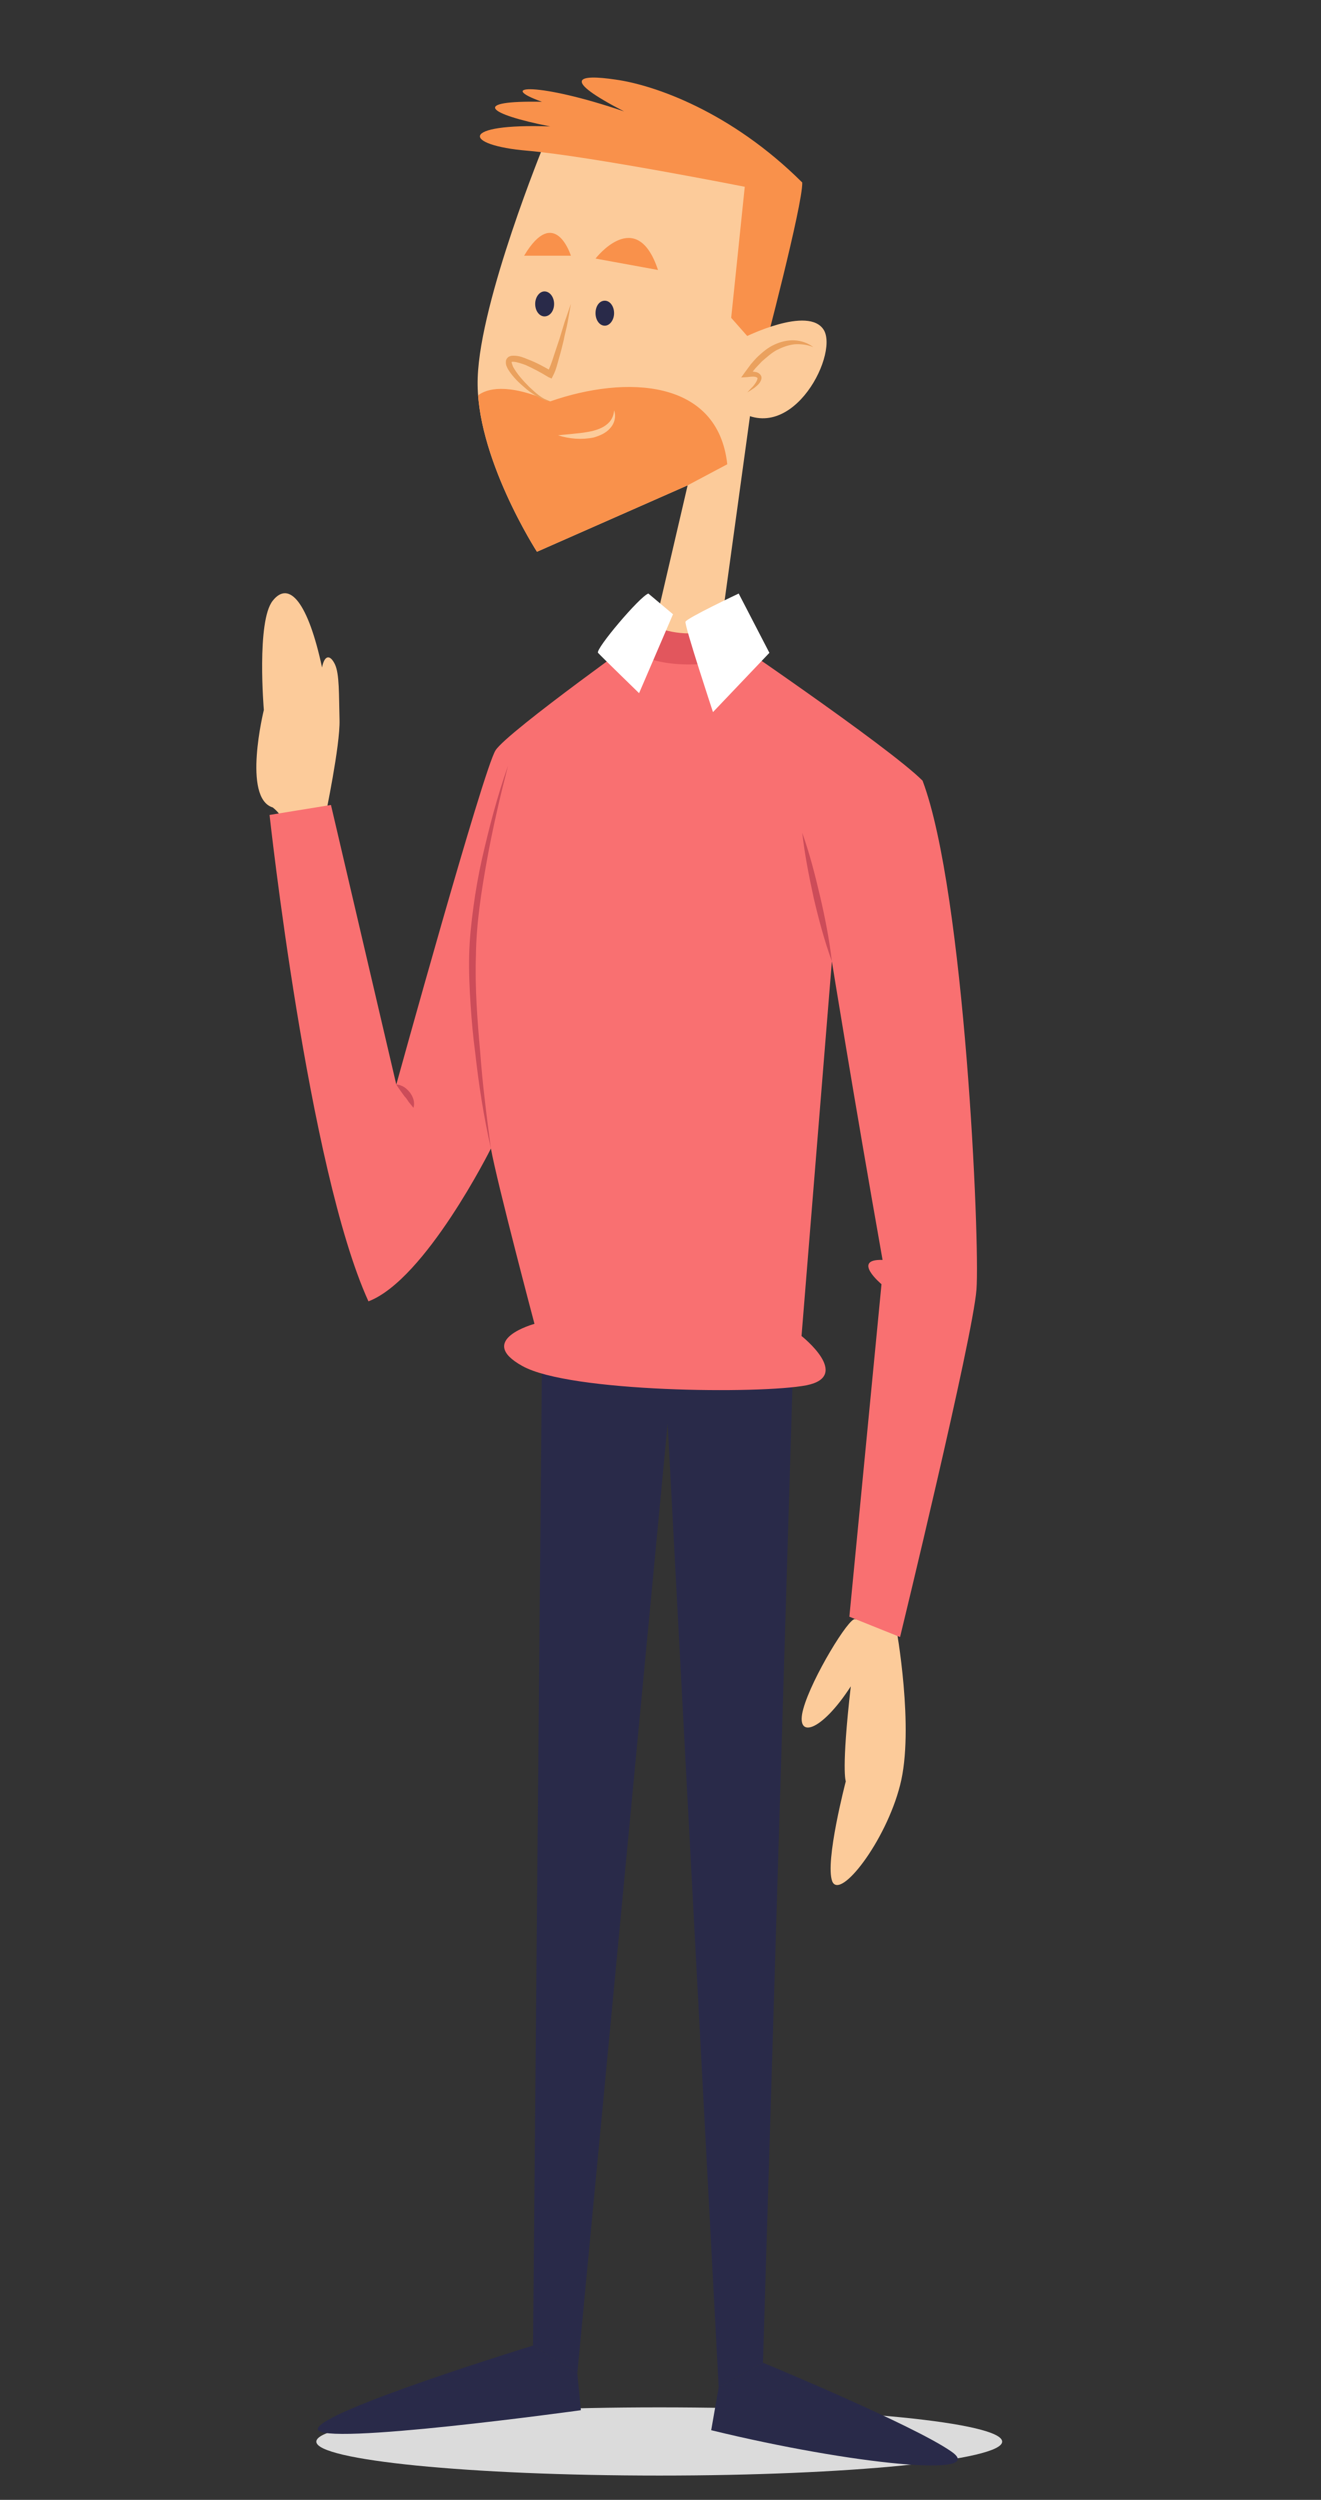 <svg version="1.2" xmlns="http://www.w3.org/2000/svg" viewBox="0 0 370 700" width="370" height="700">
	<rect x="0" y="0" width="370" height="700" fill="#333333" stroke="none"/>
	<title>3296433-ai</title>
	<style>
		.s0 { fill: #dbdbdb } 
		.s1 { fill: #fccb9a } 
		.s2 { fill: #292a49 } 
		.s3 { fill: #f97071 } 
		.s4 { fill: #e2565d } 
		.s5 { fill: #f9914b } 
		.s6 { fill: #ffffff } 
		.s7 { fill: #cc4c59 } 
		.s8 { fill: #eaa15e } 
	</style>
	<path id="&lt;Path&gt;" class="s0" d="m184.7 693.2c-53.2 0-96.1-4.3-96.1-9.5 0-5.3 42.9-9.6 96.1-9.6 53.1 0 96 4.3 96 9.6 0 5.2-42.9 9.5-96 9.5z"/>
	<g id="OBJECTS">
		<g id="&lt;Group&gt;">
			<g id="&lt;Group&gt;">
				<path id="&lt;Path&gt;" class="s1" d="m91.1 228.6c0 0 4.2-19.9 4-27-0.2-7.1 0-12.9-1.3-15.6-1.3-2.7-2.9-2.7-3.6 0.9-3.9-18.2-9.2-24.5-13.8-18.7-4.6 5.7-2.5 30.6-2.5 30.6 0 0-6.1 24.7 2.5 27.3 2.9 2.3 3.3 4.8 3.3 4.8l8.6 2.3"/>
				<path id="&lt;Path&gt;" class="s2" d="m151.8 380.2l-2.5 276.6 12.4 7.8 25.3-266 14.3 269.9 12.4-6.9 8.5-281.4"/>
				<path id="&lt;Path&gt;" class="s1" d="m239.5 453.4c-1.6-0.7-12.1 16.4-14.5 25.1-2.4 8.6 4.9 6.7 13.3-6.3-2.7 23.6-1.4 26.6-1.4 26.6 0 0-5.9 22.5-3.8 28 2.2 5.4 15-11.2 19-26.9 4.1-15.8-1.1-44.2-1.1-44.2"/>
				<path id="&lt;Path&gt;" class="s3" d="m199.4 175.5c0.6 0.4 49.3 33.4 59 43.1 11.8 31.2 16.1 129.1 15.1 142.5-1 13.4-21.4 97.3-21.4 97.3l-14.2-5.7 9-93.1c0 0-8.5-7.1 0.3-6.8-8.1-45.7-14.2-83.6-14.2-83.6l-8.5 104.9c0 0 14.2 11.2 1.4 13.8-12.9 2.5-66.4 2-79.6-5.4-13.2-7.3 3.4-11.8 3.4-11.8 0 0-10.5-39.6-12.2-49.1 0 0-18.3 36.7-34.3 42.8-16.9-37-27.7-136.2-27.7-136.2l17.2-2.8 18.3 78.3c0 0 24.4-88.3 27.8-93.6 3.4-5.3 44.6-34.6 44.6-34.6"/>
				<path id="&lt;Path&gt;" class="s1" d="m152.4 40.4c0 0-17.9 43.6-18.6 65.4-0.8 21.8 16.6 48.7 16.6 48.7l42.2-18.6-10.6 45.5 19.3-1.2 14.2-103.2v-27.3l-20.8-9.3z"/>
				<path id="&lt;Path&gt;" class="s4" d="m183.4 175.5c0 0 7.8 3.4 15.2 1 2.7 3.7 5.1 8.5 5.1 8.5 0 0-15.5 3.5-25.7-2.2z"/>
				<path id="&lt;Path&gt;" class="s5" d="m208.6 52.3l-3.8 36.7 9 10.2c0 0 11.1-42 10.9-48.1-20-19.9-41.5-27.3-52.2-28.8-10.7-1.6-15.5-0.3 2.3 8.9-24-8.2-36.2-7.4-23-2.7-20-0.4-15.5 3.4 2.3 6.9-25.8-0.9-24.4 5.3-6.4 6.8 18 1.6 60.9 10.1 60.9 10.1z"/>
				<path id="&lt;Path&gt;" class="s1" d="m208.2 94.6c0 0 18.4-9.3 22.6-2.1 4.1 7.3-10.1 34.3-26 21"/>
				<path id="&lt;Path&gt;" class="s6" d="m199.7 199.4c0 0-8-24.2-7.7-25.3 0.3-1 14.9-7.9 14.9-7.9l8.6 16.6z"/>
				<path id="&lt;Path&gt;" class="s6" d="m179 194.1l9.5-22.1-6.9-5.8c-2.4 0.8-14.9 15.6-14.1 16.6 0.8 0.9 11.5 11.3 11.5 11.3z"/>
				<g id="&lt;Group&gt;">
					<g id="&lt;Group&gt;">
						<path id="&lt;Path&gt;" class="s7" d="m142.3 214.4c-1.1 4.3-2.2 8.7-3.2 13.2-1 4.4-1.9 8.8-2.7 13.2-1.6 8.9-3 17.9-3.1 26.8-0.3 9 0.4 18.1 1.2 27q0.5 6.8 1.3 13.5c0.5 4.5 1.1 9 1.7 13.5-2-8.8-3.4-17.8-4.4-26.8-0.6-4.5-1-9-1.3-13.6-0.3-4.5-0.5-9-0.4-13.6 0.1-4.6 0.6-9.1 1.2-13.6q0.9-6.8 2.4-13.5c2-8.8 4.3-17.6 7.3-26.1z"/>
					</g>
					<g id="&lt;Group&gt;">
						<path id="&lt;Path&gt;" class="s7" d="m224.7 233.2c2.1 5.9 3.6 11.8 5 17.8 1.4 6 2.6 12.1 3.3 18.2-2.1-5.8-3.7-11.8-5.1-17.8-1.3-6-2.5-12-3.2-18.2z"/>
					</g>
				</g>
				<g id="&lt;Group&gt;">
					<path id="&lt;Path&gt;" class="s7" d="m111 303.7c0.8 0 1.5 0.3 2.2 0.7 0.6 0.4 1.1 0.9 1.6 1.5 0.9 1.2 1.5 2.8 1 4.3-0.5-0.6-0.9-1.1-1.3-1.6-0.4-0.6-0.7-1.1-1.2-1.6-0.7-1-1.5-2-2.3-3.3z"/>
				</g>
				<path id="&lt;Path&gt;" class="s5" d="m154.1 112.4c-12.2-5.3-17.8-3.5-20.2-1.7 1.6 20.7 16.5 43.8 16.5 43.8l42.2-18.6c0 0 0 0 11.1-5.9-2.6-23.9-28.4-25-49.6-17.6z"/>
				<path id="&lt;Path&gt;" class="s2" d="m149.3 656.8c0 0-60.3 18.5-60.3 23.4 0 4.9 73.7-5.3 73.7-5.3l-1-10.3"/>
				<path id="&lt;Path&gt;" class="s2" d="m213.7 661.6c0 0 42.3 17.5 52.8 24.9 10.5 7.3-27.4 3.7-67.3-6l2.1-12"/>
				<g id="&lt;Group&gt;">
					<g id="&lt;Group&gt;">
						<path id="&lt;Path&gt;" class="s8" d="m159.9 85.1c-0.3 1.7-0.6 3.4-0.9 5.1-0.3 1.7-0.8 3.3-1.1 5-0.4 1.7-0.8 3.3-1.3 5-0.5 1.7-0.8 3.3-1.7 5l-0.4 0.8-0.9-0.4c-2.1-1.3-4.2-2.4-6.4-3.4-1.1-0.4-2.3-0.8-3.3-0.9-0.2 0-0.4 0-0.5 0-0.1 0.1-0.1 0-0.1 0.1 0 0.2 0.2 0.8 0.4 1.3 1.1 2 2.8 3.9 4.5 5.6 1.7 1.6 3.6 3.4 5.9 4.1-1.2-0.1-2.4-0.6-3.5-1.3-1.1-0.6-2.1-1.3-3.1-2.1-1.9-1.6-3.8-3.3-5.2-5.6-0.3-0.6-0.7-1.2-0.6-2.2 0-0.6 0.5-1.2 1-1.4 0.4-0.2 0.9-0.2 1.2-0.2 1.5 0 2.7 0.5 3.9 1 2.4 0.9 4.6 2.1 6.8 3.4l-1.3 0.3c0.7-1.3 1.3-3 1.8-4.6l1.6-4.8c0.5-1.6 1-3.3 1.5-4.9 0.6-1.6 1.1-3.3 1.7-4.9z"/>
					</g>
					<g id="&lt;Group&gt;">
						<path id="&lt;Path&gt;" class="s8" d="m227.8 97.2c-1.7-0.7-3.5-0.9-5.2-0.8-1.8 0.2-3.4 0.8-5 1.6-1.5 0.8-2.8 2-4.2 3.2-0.6 0.6-1.2 1.3-1.8 1.9l-1.7 2.1-0.7-1.2c0.8 0 1.7 0 2.6 0.2 0.4 0.1 0.9 0.3 1.3 0.9 0.4 0.7 0.1 1.3-0.1 1.7-0.4 0.8-1.1 1.3-1.7 1.8q-1 0.7-2 1.3 0.8-0.9 1.6-1.7c0.5-0.6 1-1.3 1.2-1.9 0.1-0.3 0.1-0.5 0-0.5 0-0.1-0.3-0.2-0.6-0.3-0.7-0.1-1.4 0-2.2 0.1l-1.7 0.1 1-1.4 1.7-2.3c0.6-0.7 1.2-1.4 1.9-2.1 1.4-1.3 2.9-2.6 4.7-3.4 1.7-0.8 3.7-1.3 5.6-1.2 2 0.1 3.9 0.8 5.3 1.9z"/>
					</g>
				</g>
				<path id="&lt;Path&gt;" class="s2" d="m169.4 91.2c-1.5 0-2.6-1.6-2.6-3.5 0-2 1.1-3.5 2.6-3.5 1.4 0 2.6 1.5 2.6 3.5 0 1.9-1.2 3.5-2.6 3.5z"/>
				<path id="&lt;Path&gt;" class="s2" d="m152.5 88.6c-1.4 0-2.6-1.5-2.6-3.5 0-1.9 1.2-3.5 2.6-3.5 1.5 0 2.7 1.6 2.7 3.5 0 2-1.2 3.5-2.7 3.5z"/>
				<path id="&lt;Path&gt;" class="s5" d="m166.8 72.4c0 0 11.5-14.9 17.5 3.2"/>
				<path id="&lt;Path&gt;" class="s5" d="m159.9 71.6c0 0-4.5-14.4-13.1 0"/>
				<g id="&lt;Group&gt;">
					<path id="&lt;Path&gt;" class="s1" d="m172 114.9c0.6 1.6 0.2 3.6-1.1 5-1.2 1.4-2.9 2.1-4.6 2.6-3.4 0.7-6.8 0.4-10-0.6 1.6-0.2 3.3-0.3 4.9-0.5q2.4-0.2 4.7-0.7c1.5-0.4 2.9-0.9 4-1.8 1.2-0.9 2-2.3 2.1-4z"/>
				</g>
			</g>
		</g>
	</g>
</svg>